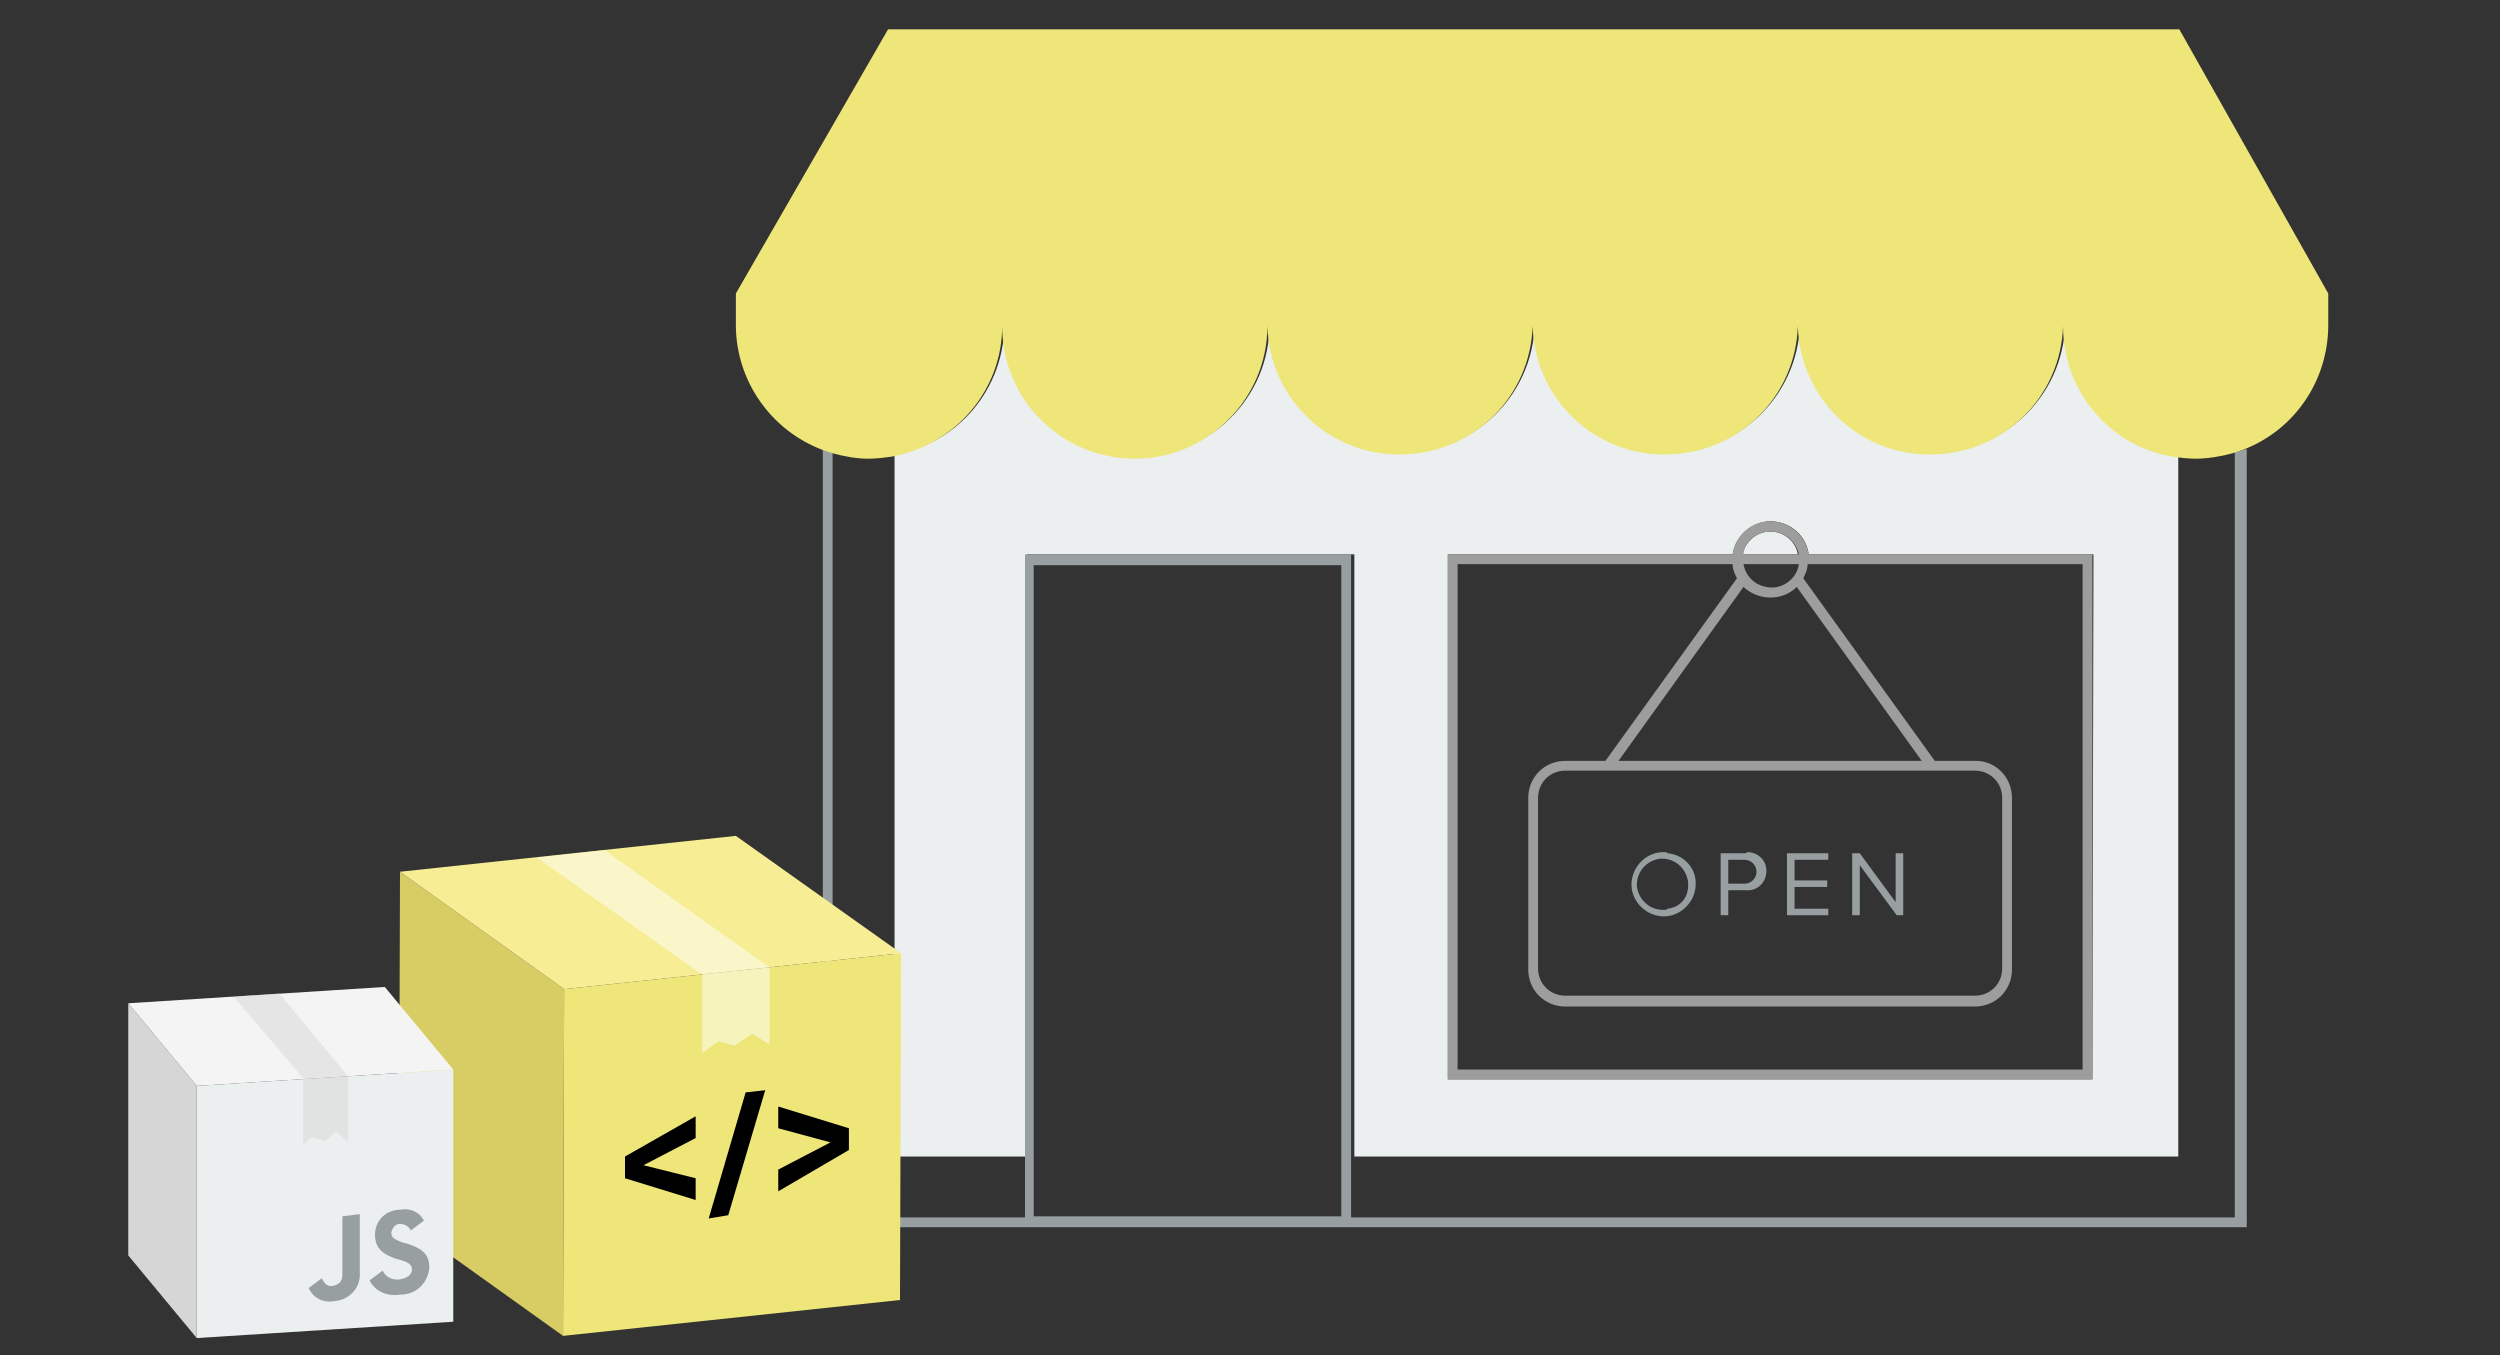 <?xml version="1.0" encoding="utf-8"?>
<!-- Generator: Adobe Illustrator 22.1.0, SVG Export Plug-In . SVG Version: 6.00 Build 0)  -->
<svg version="1.1" id="Layer_1" xmlns="http://www.w3.org/2000/svg" xmlns:xlink="http://www.w3.org/1999/xlink" x="0px" y="0px"
	 viewBox="0 0 230 124.7" style="enable-background:new 0 0 230 124.7;" xml:space="preserve">
<rect x="0" y="0" width="230" height="124.7" fill="#333333" stroke="none"/>
<style type="text/css">
	.st0{fill:#ECEFEF;}
	.st1{fill:#989FA1;}
	.st2{fill:#9D9D9D;}
	.st3{fill:#EEE679;}
	.st4{fill:#D8CD64;}
	.st5{fill:#F7ED94;}
	.st6{opacity:0.5;}
	.st7{fill:#FFFFFF;}
	.st8{fill:#D6D6D6;}
	.st9{fill:#F4F4F4;}
</style>
<g>
	<title>HtmlShoppingCart-01</title>
	<path class="st0" d="M190,29.8c-0.2,6.8-5.9,12.1-12.6,11.8c-6.5-0.2-11.6-5.4-11.8-11.8c-0.2,6.8-5.9,12.1-12.6,11.8
		c-6.5-0.2-11.6-5.4-11.8-11.8c-0.2,6.8-5.9,12.1-12.6,11.8c-6.5-0.2-11.6-5.4-11.8-11.8c0,6.8-5.5,12.2-12.2,12.2
		c-6.8,0-12.2-5.5-12.2-12.2c0,5.9-4.2,11-10.1,12v64.6h12.2V51h30.1v55.4h75.8V41.8C194.3,40.8,190,35.7,190,29.8z M192.5,99.3
		h-59.3V51h26.2c0.3-1.9,2.1-3.3,4-3c1.5,0.2,2.8,1.4,3,3h26.2L192.5,99.3z"/>
	<path class="st0" d="M162.9,48.9c-1.3,0-2.3,0.9-2.6,2.1h5.1C165.2,49.8,164.1,48.9,162.9,48.9z"/>
	<path class="st1" d="M205.6,41.6v70.4h-81.3V51H94.3V112H76.6V41.6l-0.9-0.3v71.6h131V41.3L205.6,41.6z M123.4,111.9H95.1V52h28.3
		L123.4,111.9L123.4,111.9z"/>
	<path class="st2" d="M166.4,51c-0.3-1.9-2.1-3.3-4-3c-1.5,0.2-2.8,1.4-3,3h-26.2v48.3h59.3V51H166.4z M162.9,48.9
		c1.3,0,2.3,0.9,2.6,2.1h-5.1C160.5,49.8,161.6,48.9,162.9,48.9L162.9,48.9z M165.5,51.9c-0.2,1.4-1.6,2.4-3,2.1
		c-1.1-0.2-1.9-1-2.1-2.1H165.5z M181.7,70.9c1.4,0,2.5,1.1,2.5,2.5v15.7c0,1.4-1.1,2.5-2.5,2.5H144c-1.4,0-2.5-1.1-2.5-2.5V73.4
		c0-1.4,1.1-2.5,2.5-2.5L181.7,70.9z M148.9,70l11.5-16c1.4,1.3,3.6,1.3,4.9,0l11.5,16H148.9z M191.6,98.4h-57.5V51.9h25.3
		c0,0.5,0.2,0.9,0.4,1.3L147.7,70H144c-1.9,0-3.4,1.5-3.4,3.4c0,0,0,0,0,0v15.8c0,1.9,1.5,3.4,3.4,3.4l0,0h37.7
		c1.9,0,3.4-1.5,3.4-3.4l0,0V73.4c0-1.9-1.5-3.4-3.3-3.4c0,0,0,0,0,0H178l-12.1-16.8c0.2-0.4,0.4-0.8,0.4-1.3h25.3L191.6,98.4z"/>
	<path class="st1" d="M153.2,78.4c-1.6-0.1-3,1.2-3.1,2.8s1.2,3,2.8,3.1c1.6,0.1,3-1.2,3.1-2.8c0,0,0-0.1,0-0.1
		c0.1-1.5-1.1-2.8-2.6-2.9C153.4,78.4,153.3,78.4,153.2,78.4z M153.2,83.7c-1.3,0.1-2.4-0.8-2.6-2.1c-0.1-1.3,0.8-2.4,2.1-2.6
		c1.3-0.1,2.4,0.8,2.6,2.1c0,0.1,0,0.2,0,0.2c0.1,1.2-0.7,2.2-1.9,2.3C153.4,83.7,153.3,83.7,153.2,83.7z"/>
	<path class="st1" d="M160.6,78.5h-2.3v5.7h0.7v-2.3h1.6c1,0.1,1.8-0.6,1.9-1.6c0.1-1-0.6-1.8-1.6-1.9
		C160.8,78.4,160.7,78.4,160.6,78.5L160.6,78.5z M160.5,81.3H159v-2.2h1.5c0.6,0,1.1,0.5,1.1,1.1C161.6,80.8,161.1,81.3,160.5,81.3z
		"/>
	<polygon class="st1" points="164.4,84.2 168.2,84.2 168.2,83.6 165.1,83.6 165.1,81.6 168.1,81.6 168.1,81 165.1,81 165.1,79.1 
		168.2,79.1 168.2,78.5 164.4,78.5 	"/>
	<polygon class="st1" points="174.4,78.5 174.4,83 171.1,78.5 170.4,78.5 170.4,84.2 171.1,84.2 171.1,79.6 174.5,84.2 175.1,84.2 
		175.1,78.5 	"/>
	<path class="st3" d="M200.5,2.7H81.7l-14,24.3v2.9c0,5.1,3.2,9.7,8,11.5l0.9,0.3c1.1,0.3,2.2,0.5,3.3,0.5c0.7,0,1.5-0.1,2.2-0.2
		c5.8-1.1,10.1-6.1,10.1-12c0,6.8,5.5,12.2,12.2,12.2c6.7,0,12.2-5.5,12.2-12.2c0.2,6.8,5.9,12.1,12.6,11.8
		c6.5-0.2,11.6-5.4,11.8-11.8c0.2,6.8,5.9,12.1,12.6,11.8c6.5-0.2,11.6-5.4,11.8-11.8c0.2,6.8,5.9,12.1,12.6,11.8
		c6.5-0.2,11.6-5.4,11.8-11.8c0,5.9,4.2,11,10,12c0.7,0.1,1.5,0.2,2.2,0.2c1.1,0,2.3-0.2,3.4-0.5l0.9-0.3c4.8-1.8,7.9-6.4,7.9-11.5
		v-2.9L200.5,2.7z"/>
	<g>
		<polygon class="st3" points="82.9,87.7 82.8,119.6 51.8,122.9 51.9,91 		"/>
		<polygon class="st4" points="51.8,122.9 36.7,112.1 36.8,80.2 51.9,91 		"/>
		<polygon class="st5" points="51.9,91 36.8,80.2 67.7,76.9 82.9,87.7 		"/>
	</g>
	<path d="M57.5,108.4v-2l6.5-3.7v2l-4.8,2.5l4.8,1.2v2L57.5,108.4z"/>
	<path d="M65.2,112.1l3.4-11.6l1.8-0.2L67,111.8L65.2,112.1z"/>
	<path d="M71.6,109.6v-2l4.8-2.5l-4.8-1.3v-2l6.5,2v2L71.6,109.6z"/>
	<g class="st6">
		<polygon class="st7" points="70.8,89 64.5,89.6 49.4,78.9 55.6,78.2 		"/>
	</g>
	<g class="st6">
		<polygon class="st7" points="70.8,96.1 69.2,95.1 67.6,96.2 66.1,95.8 64.6,96.9 64.6,89.6 70.8,89 		"/>
	</g>
	<g>
		<polygon class="st0" points="41.7,98.4 41.7,121.6 18.1,123.1 18.1,99.9 		"/>
		<polygon class="st8" points="18.1,123.1 11.8,115.5 11.8,92.3 18.1,99.9 		"/>
		<polygon class="st9" points="18.1,99.9 11.8,92.3 35.4,90.8 41.7,98.4 		"/>
	</g>
	<path class="st1" d="M28.4,118.5l1.2-0.9c0.2,0.4,0.5,0.8,1,0.7c0.5-0.1,0.9-0.3,0.9-1.1v-5.3l1.6-0.2v5.4c0.1,1.4-1,2.5-2.3,2.6
		c0,0,0,0,0,0C29.7,119.9,28.8,119.4,28.4,118.5"/>
	<path class="st1" d="M34,117.8l1.2-0.9c0.3,0.6,0.9,0.9,1.6,0.8c0.6-0.1,1.1-0.4,1.1-0.9c0-0.5-0.4-0.7-1.1-0.9l-0.4-0.1
		c-1.1-0.4-1.9-0.9-1.9-2.2c0-1.3,1-2.3,2.3-2.3c0.9-0.2,1.8,0.2,2.2,1l-1.2,0.9c-0.2-0.4-0.6-0.6-1-0.6c-0.4,0-0.7,0.3-0.8,0.8
		c0,0.5,0.3,0.6,1,0.9l0.4,0.1c1.3,0.4,2.1,0.9,2.1,2.2c-0.1,1.4-1.2,2.5-2.6,2.5C35.6,119.3,34.5,118.8,34,117.8"/>
	<g class="st6">
		<polygon class="st8" points="32,99 27.9,99.2 21.5,91.7 25.7,91.4 		"/>
	</g>
	<g class="st6">
		<polygon class="st8" points="32,105 30.9,104.1 29.9,105 28.7,104.6 27.9,105.3 27.9,99.2 32,99 		"/>
	</g>
</g>
</svg>
